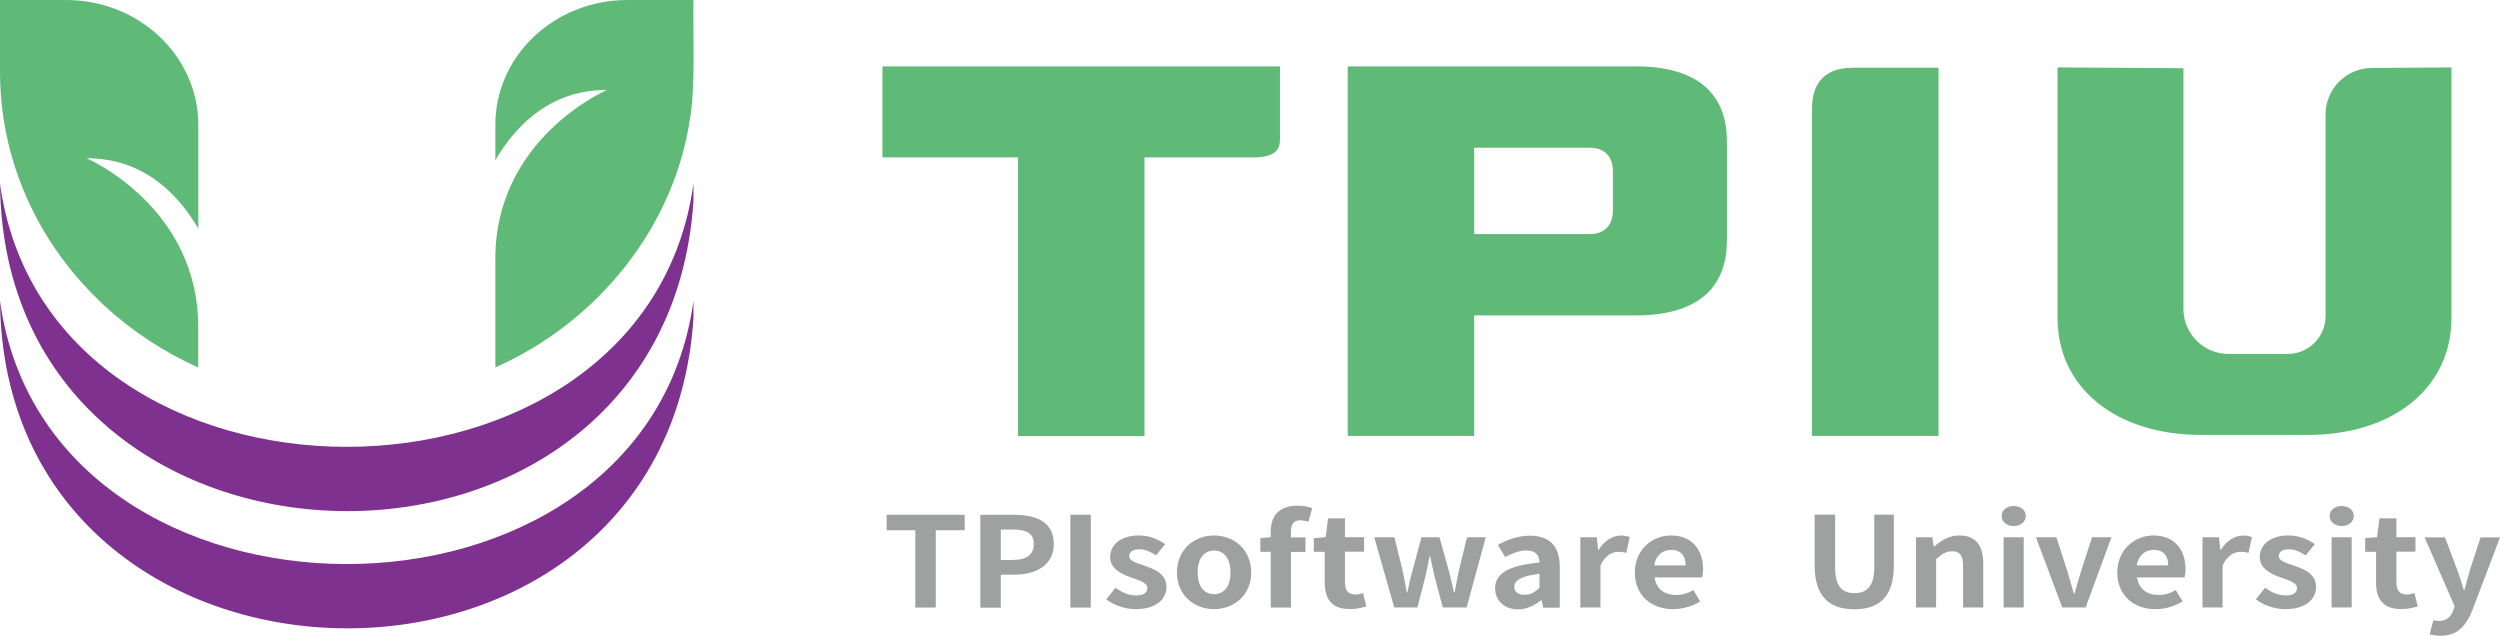<?xml version="1.0" encoding="utf-8"?>
<!-- Generator: Adobe Illustrator 24.1.0, SVG Export Plug-In . SVG Version: 6.00 Build 0)  -->
<svg version="1.1" xmlns="http://www.w3.org/2000/svg" xmlns:xlink="http://www.w3.org/1999/xlink" x="0px" y="0px"
	 viewBox="0 0 218.83 55.64" style="enable-background:new 0 0 218.83 55.64;" xml:space="preserve">
<style type="text/css">
	.st0{fill:#F2F2F2;}
	.st1{fill:#FFFFFF;}
	.st2{fill:#5FBA77;}
	.st3{fill:#D79078;}
	.st4{fill:#C79EC3;}
	.st5{fill:#7FB9DF;}
	.st6{opacity:0.2;fill:none;stroke:#B692BC;stroke-width:0.983;stroke-miterlimit:10;}
	.st7{opacity:0.2;fill:#C79EC3;}
	.st8{opacity:0.2;fill:none;stroke:#C79EC3;stroke-width:1.333;stroke-miterlimit:10;}
	.st9{opacity:0.7;fill:#A577AB;}
	.st10{fill:#F0EAF3;}
	.st11{fill:none;stroke:#D79078;stroke-miterlimit:10;}
	.st12{opacity:0.2;fill:none;stroke:#060001;stroke-width:1.333;stroke-miterlimit:10;}
	.st13{opacity:0.5;}
	.st14{fill:url(#SVGID_1_);}
	.st15{fill:url(#SVGID_2_);}
	.st16{fill:url(#SVGID_3_);}
	.st17{fill:url(#SVGID_4_);}
	.st18{fill:url(#SVGID_5_);}
	.st19{fill:url(#SVGID_6_);}
	.st20{fill:url(#SVGID_7_);}
	.st21{fill:url(#SVGID_8_);}
	.st22{fill:url(#SVGID_9_);}
	.st23{fill:url(#SVGID_10_);}
	.st24{fill:url(#SVGID_11_);}
	.st25{fill:url(#SVGID_12_);}
	.st26{fill:url(#SVGID_13_);}
	.st27{fill:url(#SVGID_14_);}
	.st28{fill:url(#SVGID_15_);}
	.st29{fill:url(#SVGID_16_);}
	.st30{fill:url(#SVGID_17_);}
	.st31{fill:url(#SVGID_18_);}
	.st32{fill:url(#SVGID_19_);}
	.st33{fill:url(#SVGID_20_);}
	.st34{fill:url(#SVGID_21_);}
	.st35{fill:url(#SVGID_22_);}
	.st36{fill:url(#SVGID_23_);}
	.st37{fill:url(#SVGID_24_);}
	.st38{fill:url(#SVGID_25_);}
	.st39{fill:url(#SVGID_26_);}
	.st40{fill:url(#SVGID_27_);}
	.st41{fill:url(#SVGID_28_);}
	.st42{fill:url(#SVGID_29_);}
	.st43{fill:url(#SVGID_30_);}
	.st44{fill:url(#SVGID_31_);}
	.st45{fill:url(#SVGID_32_);}
	.st46{fill:url(#SVGID_33_);}
	.st47{fill:url(#SVGID_34_);}
	.st48{fill:url(#SVGID_35_);}
	.st49{fill:url(#SVGID_36_);}
	.st50{fill:url(#SVGID_37_);}
	.st51{fill:url(#SVGID_38_);}
	.st52{fill:url(#SVGID_39_);}
	.st53{fill:url(#SVGID_40_);}
	.st54{fill:url(#SVGID_41_);}
	.st55{fill:url(#SVGID_42_);}
	.st56{fill:url(#SVGID_43_);}
	.st57{fill:url(#SVGID_44_);}
	.st58{fill:url(#SVGID_45_);}
	.st59{fill:url(#SVGID_46_);}
	.st60{fill:url(#SVGID_47_);}
	.st61{fill:url(#SVGID_48_);}
	.st62{fill:url(#SVGID_49_);}
	.st63{fill:url(#SVGID_50_);}
	.st64{fill:url(#SVGID_51_);}
	.st65{fill:url(#SVGID_52_);}
	.st66{fill:url(#SVGID_53_);}
	.st67{fill:url(#SVGID_54_);}
	.st68{fill:url(#SVGID_55_);}
	.st69{fill:url(#SVGID_56_);}
	.st70{fill:url(#SVGID_57_);}
	.st71{fill:url(#SVGID_58_);}
	.st72{fill:url(#SVGID_59_);}
	.st73{fill:url(#SVGID_60_);}
	.st74{fill:url(#SVGID_61_);}
	.st75{fill:url(#SVGID_62_);}
	.st76{fill:url(#SVGID_63_);}
	.st77{fill:url(#SVGID_64_);}
	.st78{fill:url(#SVGID_65_);}
	.st79{fill:url(#SVGID_66_);}
	.st80{fill:url(#SVGID_67_);}
	.st81{fill:url(#SVGID_68_);}
	.st82{fill:url(#SVGID_69_);}
	.st83{fill:url(#SVGID_70_);}
	.st84{fill:url(#SVGID_71_);}
	.st85{fill:url(#SVGID_72_);}
	.st86{fill:url(#SVGID_73_);}
	.st87{fill:url(#SVGID_74_);}
	.st88{fill:url(#SVGID_75_);}
	.st89{fill:url(#SVGID_76_);}
	.st90{fill:url(#SVGID_77_);}
	.st91{fill:url(#SVGID_78_);}
	.st92{fill:url(#SVGID_79_);}
	.st93{fill:url(#SVGID_80_);}
	.st94{fill:url(#SVGID_81_);}
	.st95{fill:url(#SVGID_82_);}
	.st96{fill:url(#SVGID_83_);}
	.st97{fill:url(#SVGID_84_);}
	.st98{fill:url(#SVGID_85_);}
	.st99{fill:url(#SVGID_86_);}
	.st100{fill:url(#SVGID_87_);}
	.st101{fill:url(#SVGID_88_);}
	.st102{fill:url(#SVGID_89_);}
	.st103{fill:url(#SVGID_90_);}
	.st104{fill:url(#SVGID_91_);}
	.st105{fill:url(#SVGID_92_);}
	.st106{fill:url(#SVGID_93_);}
	.st107{fill:url(#SVGID_94_);}
	.st108{fill:url(#SVGID_95_);}
	.st109{fill:url(#SVGID_96_);}
	.st110{fill:url(#SVGID_97_);}
	.st111{fill:url(#SVGID_98_);}
	.st112{fill:url(#SVGID_99_);}
	.st113{fill:url(#SVGID_100_);}
	.st114{fill:url(#SVGID_101_);}
	.st115{fill:url(#SVGID_102_);}
	.st116{fill:url(#SVGID_103_);}
	.st117{fill:url(#SVGID_104_);}
	.st118{fill:url(#SVGID_105_);}
	.st119{fill:url(#SVGID_106_);}
	.st120{fill:url(#SVGID_107_);}
	.st121{fill:url(#SVGID_108_);}
	.st122{fill:url(#SVGID_109_);}
	.st123{fill:url(#SVGID_110_);}
	.st124{fill:url(#SVGID_111_);}
	.st125{fill:url(#SVGID_112_);}
	.st126{fill:url(#SVGID_113_);}
	.st127{fill:url(#SVGID_114_);}
	.st128{fill:url(#SVGID_115_);}
	.st129{fill:url(#SVGID_116_);}
	.st130{fill:url(#SVGID_117_);}
	.st131{fill:url(#SVGID_118_);}
	.st132{fill:url(#SVGID_119_);}
	.st133{fill:url(#SVGID_120_);}
	.st134{fill:url(#SVGID_121_);}
	.st135{fill:url(#SVGID_122_);}
	.st136{fill:url(#SVGID_123_);}
	.st137{fill:url(#SVGID_124_);}
	.st138{fill:url(#SVGID_125_);}
	.st139{fill:url(#SVGID_126_);}
	.st140{fill:url(#SVGID_127_);}
	.st141{fill:url(#SVGID_128_);}
	.st142{fill:url(#SVGID_129_);}
	.st143{fill:url(#SVGID_130_);}
	.st144{fill:url(#SVGID_131_);}
	.st145{fill:url(#SVGID_132_);}
	.st146{fill:url(#SVGID_133_);}
	.st147{fill:url(#SVGID_134_);}
	.st148{fill:url(#SVGID_135_);}
	.st149{fill:url(#SVGID_136_);}
	.st150{fill:url(#SVGID_137_);}
	.st151{fill:url(#SVGID_138_);}
	.st152{fill:url(#SVGID_139_);}
	.st153{fill:url(#SVGID_140_);}
	.st154{fill:url(#SVGID_141_);}
	.st155{fill:url(#SVGID_142_);}
	.st156{fill:url(#SVGID_143_);}
	.st157{fill:url(#SVGID_144_);}
	.st158{fill:url(#SVGID_145_);}
	.st159{fill:url(#SVGID_146_);}
	.st160{fill:url(#SVGID_147_);}
	.st161{fill:url(#SVGID_148_);}
	.st162{fill:url(#SVGID_149_);}
	.st163{fill:url(#SVGID_150_);}
	.st164{fill:url(#SVGID_151_);}
	.st165{fill:url(#SVGID_152_);}
	.st166{fill:url(#SVGID_153_);}
	.st167{fill:url(#SVGID_154_);}
	.st168{fill:url(#SVGID_155_);}
	.st169{fill:url(#SVGID_156_);}
	.st170{fill:url(#SVGID_157_);}
	.st171{fill:url(#SVGID_158_);}
	.st172{fill:url(#SVGID_159_);}
	.st173{fill:url(#SVGID_160_);}
	.st174{fill:url(#SVGID_161_);}
	.st175{fill:url(#SVGID_162_);}
	.st176{fill:url(#SVGID_163_);}
	.st177{fill:url(#SVGID_164_);}
	.st178{fill:url(#SVGID_165_);}
	.st179{fill:url(#SVGID_166_);}
	.st180{fill:url(#SVGID_167_);}
	.st181{fill:url(#SVGID_168_);}
	.st182{fill:url(#SVGID_169_);}
	.st183{fill:url(#SVGID_170_);}
	.st184{fill:url(#SVGID_171_);}
	.st185{fill:url(#SVGID_172_);}
	.st186{fill:url(#SVGID_173_);}
	.st187{fill:url(#SVGID_174_);}
	.st188{fill:url(#SVGID_175_);}
	.st189{fill:url(#SVGID_176_);}
	.st190{fill:url(#SVGID_177_);}
	.st191{fill:url(#SVGID_178_);}
	.st192{fill:url(#SVGID_179_);}
	.st193{fill:url(#SVGID_180_);}
	.st194{fill:url(#SVGID_181_);}
	.st195{fill:url(#SVGID_182_);}
	.st196{fill:url(#SVGID_183_);}
	.st197{fill:url(#SVGID_184_);}
	.st198{fill:url(#SVGID_185_);}
	.st199{fill:url(#SVGID_186_);}
	.st200{fill:url(#SVGID_187_);}
	.st201{fill:url(#SVGID_188_);}
	.st202{fill:url(#SVGID_189_);}
	.st203{fill:url(#SVGID_190_);}
	.st204{fill:url(#SVGID_191_);}
	.st205{fill:url(#SVGID_192_);}
	.st206{fill:url(#SVGID_193_);}
	.st207{fill:url(#SVGID_194_);}
	.st208{fill:url(#SVGID_195_);}
	.st209{fill:url(#SVGID_196_);}
	.st210{fill:url(#SVGID_197_);}
	.st211{fill:url(#SVGID_198_);}
	.st212{fill:url(#SVGID_199_);}
	.st213{fill:url(#SVGID_200_);}
	.st214{fill:url(#SVGID_201_);}
	.st215{fill:url(#SVGID_202_);}
	.st216{fill:url(#SVGID_203_);}
	.st217{fill:url(#SVGID_204_);}
	.st218{fill:url(#SVGID_205_);}
	.st219{fill:url(#SVGID_206_);}
	.st220{fill:url(#SVGID_207_);}
	.st221{fill:url(#SVGID_208_);}
	.st222{fill:url(#SVGID_209_);}
	.st223{fill:url(#SVGID_210_);}
	.st224{fill:url(#SVGID_211_);}
	.st225{fill:url(#SVGID_212_);}
	.st226{fill:url(#SVGID_213_);}
	.st227{fill:url(#SVGID_214_);}
	.st228{fill:url(#SVGID_215_);}
	.st229{fill:url(#SVGID_216_);}
	.st230{fill:url(#SVGID_217_);}
	.st231{fill:url(#SVGID_218_);}
	.st232{fill:url(#SVGID_219_);}
	.st233{fill:url(#SVGID_220_);}
	.st234{fill:url(#SVGID_221_);}
	.st235{fill:url(#SVGID_222_);}
	.st236{fill:url(#SVGID_223_);}
	.st237{fill:url(#SVGID_224_);}
	.st238{fill:url(#SVGID_225_);}
	.st239{fill:url(#SVGID_226_);}
	.st240{fill:url(#SVGID_227_);}
	.st241{fill:url(#SVGID_228_);}
	.st242{fill:url(#SVGID_229_);}
	.st243{fill:url(#SVGID_230_);}
	.st244{fill:url(#SVGID_231_);}
	.st245{fill:url(#SVGID_232_);}
	.st246{fill:url(#SVGID_233_);}
	.st247{fill:#7E8081;}
	.st248{fill:none;stroke:#7E8081;stroke-miterlimit:10;}
	.st249{fill:none;stroke:#5FBA77;stroke-miterlimit:10;}
	.st250{fill:#7F8080;}
	.st251{fill:#70217F;}
	.st252{opacity:0.3;}
	.st253{fill-rule:evenodd;clip-rule:evenodd;fill:#D79078;}
	.st254{fill:#70217F;stroke:#FFFFFF;stroke-width:0.5;stroke-miterlimit:10;}
	.st255{fill:#1C9CBD;}
	.st256{fill:#B5B3B3;}
	.st257{fill:none;stroke:#FFFFFF;stroke-width:0.5;stroke-miterlimit:10;}
	.st258{fill:#5EB875;}
	.st259{clip-path:url(#SVGID_235_);}
	.st260{fill:#702380;}
	.st261{clip-path:url(#SVGID_237_);}
	.st262{fill:#9FA0A0;}
	.st263{fill:#7E318E;}
	.st264{fill:#A0A5A5;}
	.st265{fill:#77B9E1;}
	.st266{fill:#060001;}
	.st267{fill:#999999;}
	.st268{fill:#CCCCCC;}
	.st269{fill:#E6E6E5;}
	.st270{fill:#0067A8;}
</style>
<g id="底色">
</g>
<g id="設計">
</g>
<g id="圖層_8">
	<g>
		<g>
			<g>
				<g id="XMLID_4_">
					<g>
						<path class="st2" d="M143.18,5.81l-25.21,0v32.35h11.07V27.61h14.14c6.29,0,7.98-3.24,7.98-6.52v-8.75
							C151.16,9.05,149.47,5.81,143.18,5.81z M141.18,18.45c0,1.13-0.61,2.04-2.04,2.04h-10.1v-7.56h10.1
							c1.43,0,2.04,0.91,2.04,2.04V18.45z"/>
						<path class="st2" d="M162.16,5.93c-2.65,0-3.55,1.59-3.55,3.55v28.68h11.07V5.93H162.16z"/>
						<path class="st2" d="M77.25,13.78h11.86v24.39h11.07V13.78h9.49c1.97,0,2.37-0.71,2.37-1.58V5.81h-34.8V13.78z"/>
					</g>
				</g>
				<g id="XMLID_3_">
					<g>
						<path class="st2" d="M203.56,10.02v17.66c0,1.82-1.49,3.3-3.3,3.3h-5.21c-2.16,0-3.93-1.77-3.93-3.93V5.97L180.1,5.9v21.94
							c0,6.08,5.07,10.23,12.59,10.23h9.3c7.52,0,12.59-4.14,12.59-10.23V5.9l-6.97,0.05C205.37,5.96,203.56,7.78,203.56,10.02z"/>
					</g>
				</g>
			</g>
			<g>
				<g>
					<path class="st262" d="M80.12,46.41h-2.51v-1.35h6.83v1.35h-2.53v6.77h-1.79V46.41z"/>
					<path class="st262" d="M85.81,45.06h2.93c1.98,0,3.5,0.63,3.5,2.55c0,1.85-1.53,2.69-3.45,2.69H87.6v2.89h-1.79V45.06z
						 M88.67,49.01c1.23,0,1.82-0.47,1.82-1.4c0-0.94-0.65-1.26-1.88-1.26H87.6v2.67H88.67z"/>
					<path class="st262" d="M93.69,45.06h1.79v8.12h-1.79V45.06z"/>
					<path class="st262" d="M96.83,52.46l0.81-1.01c0.6,0.43,1.18,0.67,1.81,0.67c0.68,0,0.98-0.26,0.98-0.65
						c0-0.46-0.7-0.67-1.41-0.92c-0.86-0.3-1.85-0.77-1.85-1.79c0-1.11,0.99-1.89,2.51-1.89c0.99,0,1.74,0.37,2.31,0.76l-0.8,0.98
						c-0.48-0.31-0.95-0.53-1.46-0.53c-0.6,0-0.89,0.24-0.89,0.59c0,0.45,0.66,0.61,1.38,0.86c0.89,0.31,1.88,0.71,1.88,1.85
						c0,1.08-0.93,1.94-2.69,1.94C98.5,53.33,97.5,52.97,96.83,52.46z"/>
					<path class="st262" d="M103.02,50.11c0-2.05,1.56-3.24,3.25-3.24s3.25,1.19,3.25,3.24c0,2.03-1.56,3.21-3.25,3.21
						S103.02,52.14,103.02,50.11z M107.71,50.11c0-1.16-0.52-1.92-1.44-1.92s-1.44,0.76-1.44,1.92c0,1.15,0.52,1.9,1.44,1.9
						S107.71,51.27,107.71,50.11z"/>
					<path class="st262" d="M114.53,45.67c-0.23-0.08-0.5-0.13-0.71-0.13c-0.53,0-0.82,0.29-0.82,0.97v0.53h1.27v1.27H113v4.87
						h-1.77V48.3h-0.91v-1.2l0.91-0.07v-0.5c0-1.28,0.65-2.27,2.35-2.27c0.52,0,0.98,0.11,1.28,0.22L114.53,45.67z"/>
					<path class="st262" d="M115.96,51.02V48.3H115v-1.2l1.04-0.08l0.21-1.65h1.48v1.65h1.67v1.27h-1.67v2.72
						c0,0.7,0.31,1.03,0.92,1.03c0.22,0,0.48-0.07,0.66-0.13l0.29,1.17c-0.36,0.11-0.83,0.23-1.42,0.23
						C116.57,53.33,115.96,52.41,115.96,51.02z"/>
					<path class="st262" d="M120.29,47.03h1.77l0.74,3.04c0.13,0.59,0.22,1.19,0.34,1.79h0.05c0.13-0.6,0.25-1.21,0.42-1.79
						l0.81-3.04H126l0.85,3.04c0.16,0.59,0.28,1.19,0.42,1.79h0.06c0.12-0.6,0.21-1.2,0.34-1.79l0.74-3.04h1.64l-1.67,6.14h-2.09
						l-0.71-2.68c-0.14-0.58-0.25-1.14-0.39-1.79h-0.06c-0.13,0.65-0.23,1.22-0.37,1.79l-0.69,2.68h-2.03L120.29,47.03z"/>
					<path class="st262" d="M130.87,51.51c0-1.32,1.17-2.01,3.89-2.27c-0.02-0.6-0.31-1.06-1.15-1.06c-0.63,0-1.23,0.25-1.86,0.58
						l-0.64-1.06c0.8-0.45,1.76-0.81,2.82-0.81c1.71,0,2.6,0.93,2.6,2.71v3.59h-1.45l-0.13-0.66h-0.04
						c-0.59,0.46-1.27,0.81-2.04,0.81C131.66,53.33,130.87,52.55,130.87,51.51z M134.75,51.46v-1.24c-1.64,0.2-2.2,0.6-2.2,1.15
						c0,0.48,0.37,0.69,0.89,0.69C133.96,52.07,134.33,51.85,134.75,51.46z"/>
					<path class="st262" d="M138.32,47.03h1.45l0.12,1.09h0.05c0.5-0.8,1.22-1.24,1.92-1.24c0.37,0,0.59,0.05,0.8,0.13l-0.31,1.39
						c-0.23-0.07-0.42-0.1-0.7-0.1c-0.53,0-1.17,0.32-1.56,1.21v3.66h-1.76V47.03z"/>
					<path class="st262" d="M143.1,50.11c0-2,1.53-3.24,3.15-3.24c1.86,0,2.82,1.24,2.82,2.94c0,0.3-0.04,0.59-0.08,0.73h-4.16
						c0.15,1.01,0.87,1.54,1.87,1.54c0.56,0,1.04-0.15,1.52-0.43l0.6,0.99c-0.66,0.42-1.52,0.68-2.37,0.68
						C144.57,53.33,143.1,52.13,143.1,50.11z M147.55,49.49c0-0.83-0.41-1.36-1.28-1.36c-0.71,0-1.34,0.46-1.47,1.36H147.55z"/>
					<path class="st262" d="M158.84,49.52v-4.47h1.79v4.61c0,1.69,0.64,2.26,1.69,2.26c1.06,0,1.74-0.57,1.74-2.26v-4.61h1.71v4.47
						c0,2.7-1.27,3.81-3.45,3.81C160.15,53.33,158.84,52.22,158.84,49.52z"/>
					<path class="st262" d="M167.69,47.03h1.45l0.12,0.81h0.05c0.59-0.53,1.28-0.97,2.2-0.97c1.46,0,2.09,0.92,2.09,2.47v3.83h-1.77
						v-3.63c0-0.94-0.29-1.28-0.95-1.28c-0.56,0-0.91,0.24-1.41,0.69v4.22h-1.76V47.03z"/>
					<path class="st262" d="M175.21,45.17c0-0.53,0.45-0.88,1.06-0.88c0.6,0,1.05,0.35,1.05,0.88c0,0.5-0.45,0.88-1.05,0.88
						C175.65,46.04,175.21,45.67,175.21,45.17z M175.38,47.03h1.76v6.14h-1.76V47.03z"/>
					<path class="st262" d="M178.21,47.03H180l0.99,3.06c0.17,0.6,0.36,1.24,0.54,1.87h0.06c0.17-0.63,0.36-1.26,0.54-1.87
						l0.99-3.06h1.7l-2.26,6.14h-2.05L178.21,47.03z"/>
					<path class="st262" d="M185.33,50.11c0-2,1.53-3.24,3.15-3.24c1.86,0,2.82,1.24,2.82,2.94c0,0.3-0.04,0.59-0.08,0.73h-4.16
						c0.15,1.01,0.87,1.54,1.87,1.54c0.56,0,1.04-0.15,1.52-0.43l0.6,0.99c-0.66,0.42-1.52,0.68-2.37,0.68
						C186.8,53.33,185.33,52.13,185.33,50.11z M189.79,49.49c0-0.83-0.41-1.36-1.28-1.36c-0.71,0-1.34,0.46-1.47,1.36H189.79z"/>
					<path class="st262" d="M192.78,47.03h1.45l0.12,1.09h0.05c0.5-0.8,1.22-1.24,1.92-1.24c0.37,0,0.59,0.05,0.8,0.13l-0.31,1.39
						c-0.23-0.07-0.42-0.1-0.7-0.1c-0.53,0-1.17,0.32-1.56,1.21v3.66h-1.76V47.03z"/>
					<path class="st262" d="M197.46,52.46l0.81-1.01c0.6,0.43,1.18,0.67,1.81,0.67c0.68,0,0.98-0.26,0.98-0.65
						c0-0.46-0.7-0.67-1.41-0.92c-0.86-0.3-1.85-0.77-1.85-1.79c0-1.11,0.99-1.89,2.51-1.89c0.99,0,1.74,0.37,2.31,0.76l-0.8,0.98
						c-0.48-0.31-0.95-0.53-1.46-0.53c-0.6,0-0.89,0.24-0.89,0.59c0,0.45,0.66,0.61,1.38,0.86c0.89,0.31,1.88,0.71,1.88,1.85
						c0,1.08-0.93,1.94-2.69,1.94C199.13,53.33,198.12,52.97,197.46,52.46z"/>
					<path class="st262" d="M203.92,45.17c0-0.53,0.45-0.88,1.06-0.88c0.6,0,1.05,0.35,1.05,0.88c0,0.5-0.45,0.88-1.05,0.88
						C204.37,46.04,203.92,45.67,203.92,45.17z M204.09,47.03h1.76v6.14h-1.76V47.03z"/>
					<path class="st262" d="M207.98,51.02V48.3h-0.95v-1.2l1.04-0.08l0.21-1.65h1.48v1.65h1.67v1.27h-1.67v2.72
						c0,0.7,0.31,1.03,0.92,1.03c0.22,0,0.48-0.07,0.66-0.13l0.29,1.17c-0.36,0.11-0.83,0.23-1.42,0.23
						C208.59,53.33,207.98,52.41,207.98,51.02z"/>
					<path class="st262" d="M212.67,55.52l0.33-1.24c0.12,0.03,0.31,0.08,0.47,0.08c0.69,0,1.07-0.4,1.27-0.93l0.12-0.36l-2.63-6.03
						h1.79l1.07,2.85c0.21,0.55,0.37,1.14,0.57,1.73h0.06c0.16-0.57,0.33-1.16,0.48-1.73l0.93-2.85h1.7l-2.4,6.33
						c-0.59,1.45-1.32,2.28-2.82,2.28C213.21,55.64,212.94,55.6,212.67,55.52z"/>
				</g>
			</g>
		</g>
		<g>
			<path class="st263" d="M60.7,27.87C58.25,64.94,0.35,63.63,0,26.34c4.23,30.71,56.47,30.71,60.7,0L60.7,27.87z"/>
			<path class="st263" d="M60.7,17.61C58.25,54.68,0.35,53.37,0,16.08c4.23,30.71,56.47,30.71,60.7,0L60.7,17.61z"/>
			<path class="st2" d="M53.14,7.87c0,0-9.96,4.27-9.78,15.06v9.23c9.07-4.02,15.67-12.4,17.04-21.8C60.88,7.74,60.65,2.73,60.7,0
				h-5.78c-6.39,0-11.56,4.89-11.56,10.91v3.11C45.33,10.67,48.4,7.87,53.14,7.87z"/>
			<path class="st2" d="M0.31,10.37c0.21,1.4,0.53,2.77,0.95,4.09c0.45,1.41,1,2.78,1.67,4.09c1.45,2.89,3.4,5.51,5.75,7.77
				c0.14,0.14,0.29,0.28,0.44,0.42c2.39,2.21,5.17,4.05,8.23,5.43v-3.23c0-0.01,0-0.02,0-0.03c0.18-10.8-9.78-15.06-9.78-15.06
				c4.74,0,7.81,2.8,9.79,6.16v-9.09C17.34,4.89,12.17,0,5.78,0H0v6.28C0,7.66,0.1,9.03,0.31,10.37z"/>
		</g>
	</g>
</g>
<g id="標示">
</g>
</svg>
